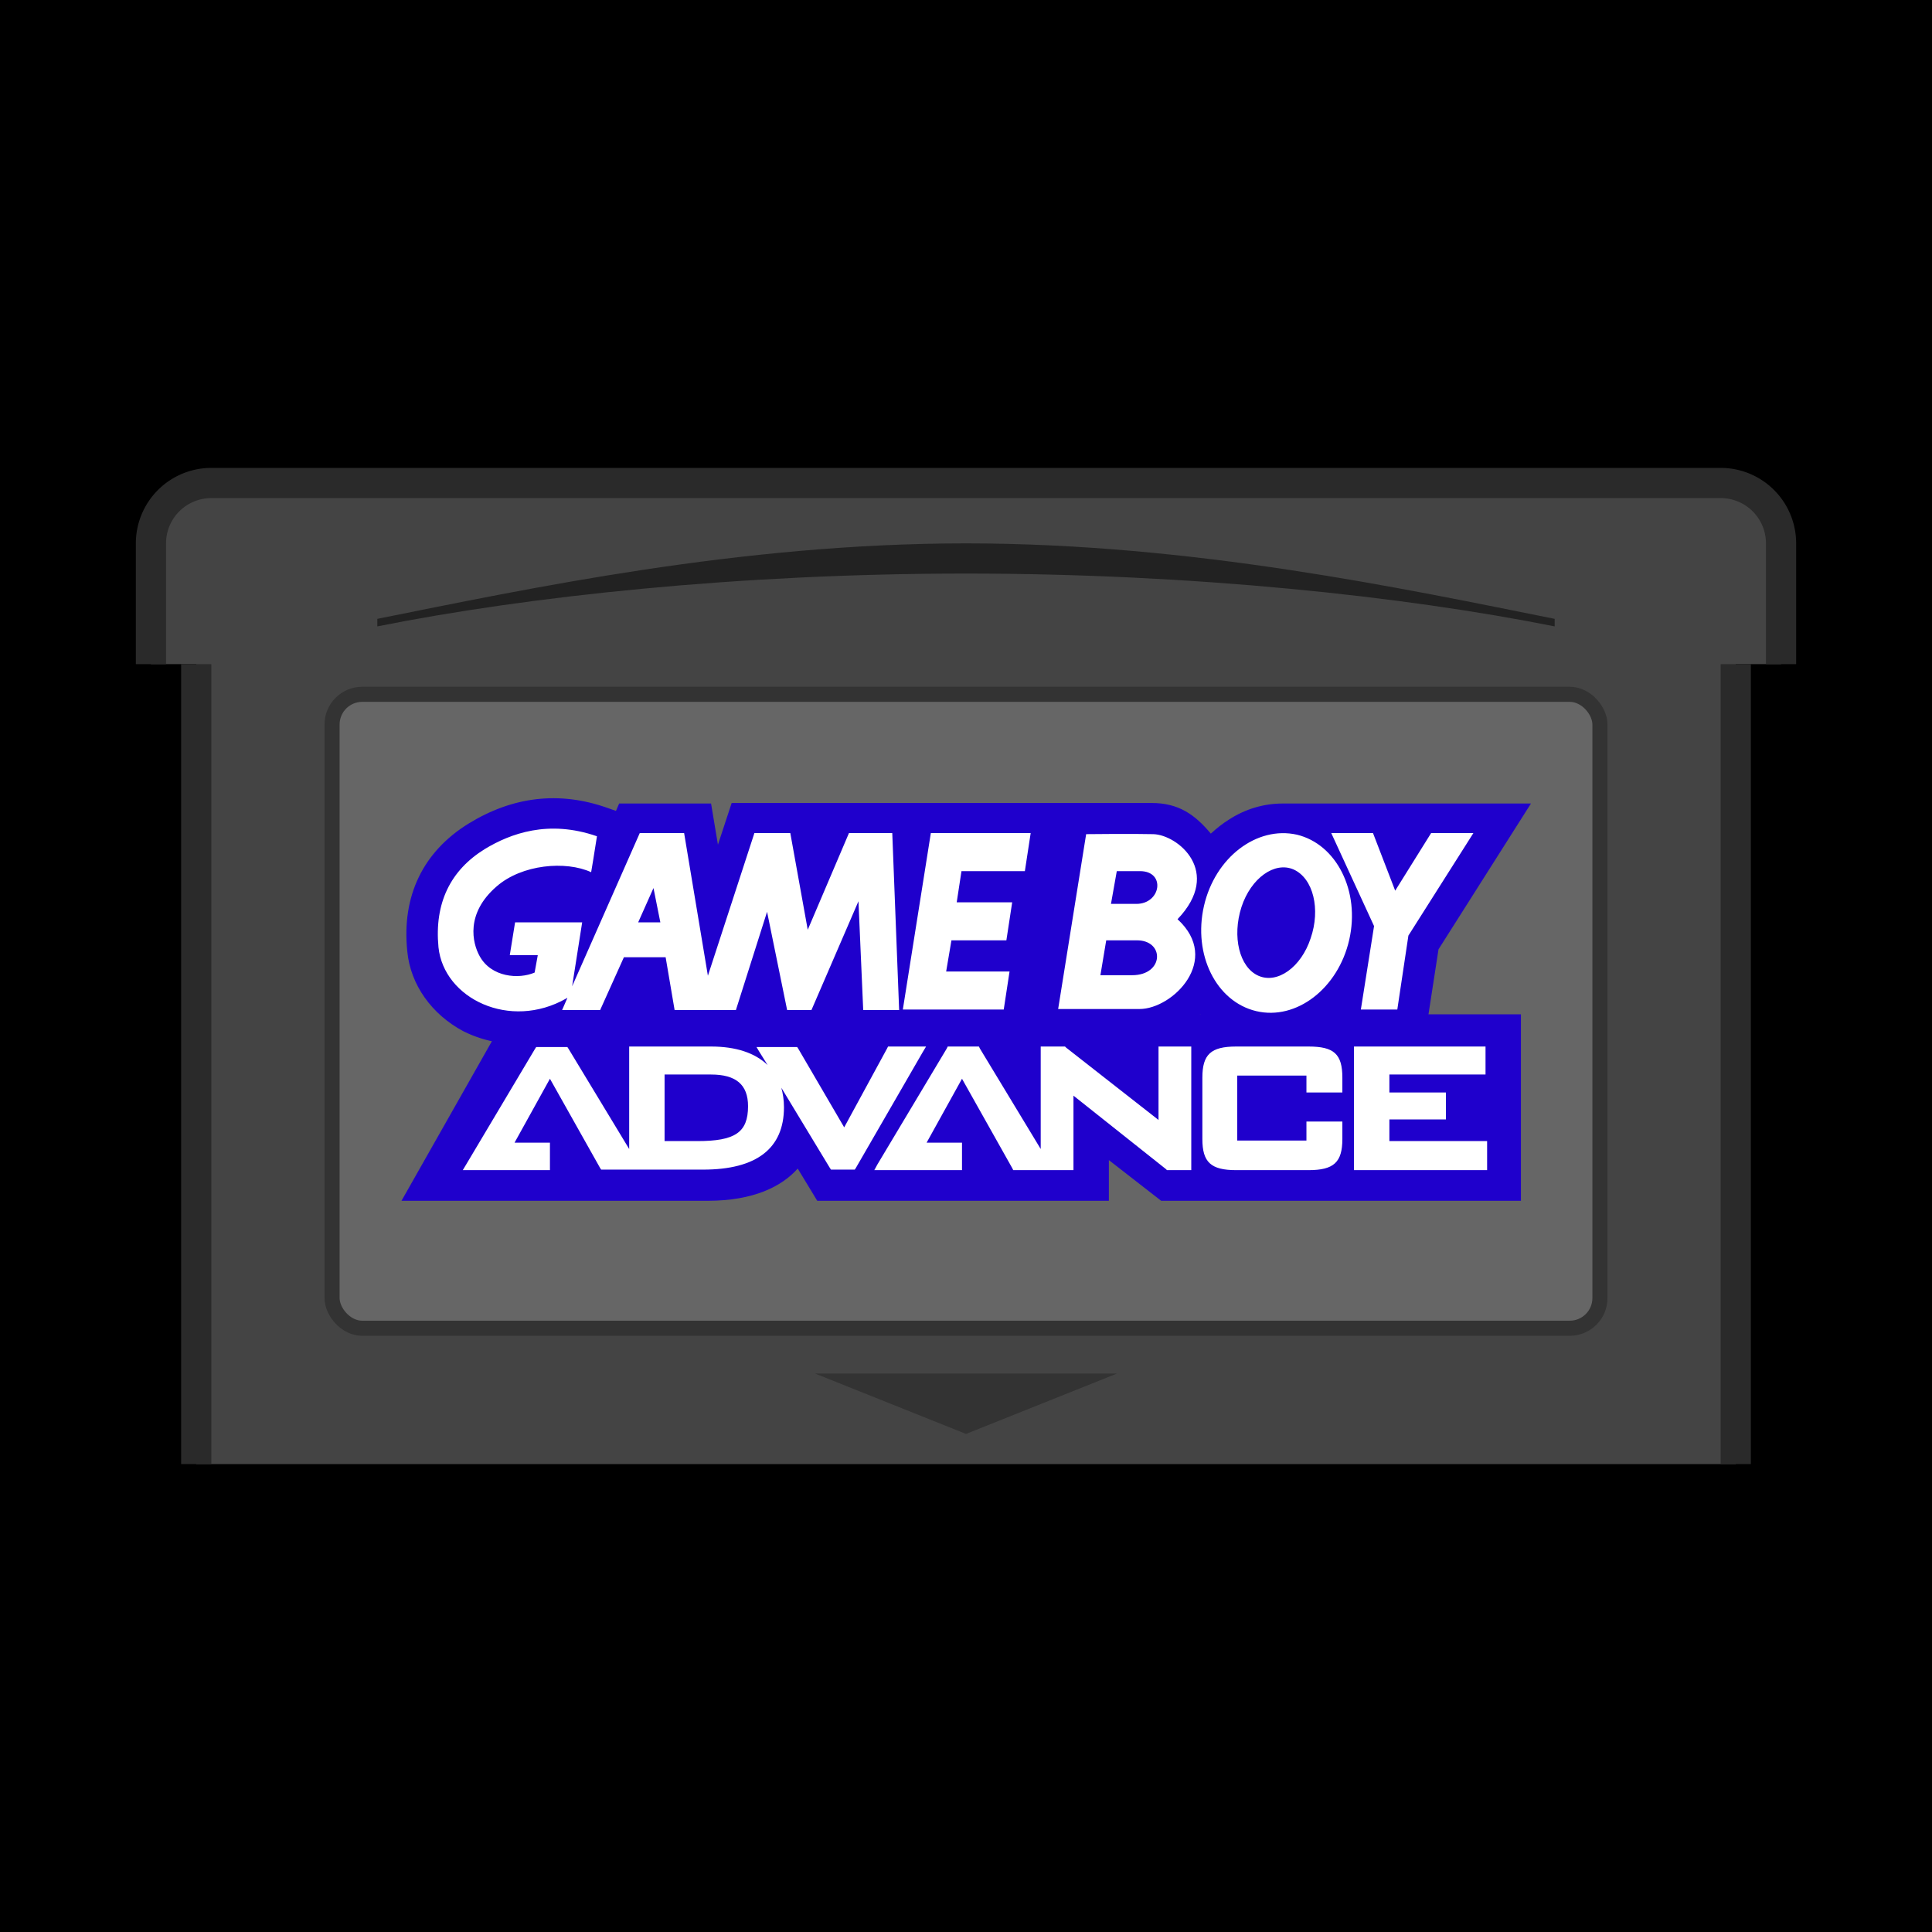 <svg xmlns="http://www.w3.org/2000/svg" width="128" height="128" viewBox="0 0 256 256">
  <rect x="0" y="0" width="100%" height="100%" fill="#000" />
  <path fill="#444" d="M20,88 v-16 a8,8 0,0,1 8,-8 h200 a8,8 0,0,1 8,8 v16 h-6v106 h-204v-106"/>
  <path fill="transparent" stroke="#2a2a2a" stroke-width="4" d="M20,88 v-16 a8,8 0,0,1 8,-8 h200 a8,8 0,0,1 8,8 v16 m-6,0v106 m-204,0v-106"/>
  <rect fill="#666" stroke="#333" stroke-width="2" x="44" y="92" width="168" height="84" rx="4" />
  <path fill="#333" stroke-width="2" d="M108 182 l20 8 20-8z"/>
  <path fill="#222" stroke-width="2"
    d="M50,82 c20,-4 48,-10 78,-10 c30,0 58,6 78,10
       v1 c-20,-4 -48,-7 -78,-7 c-30,0 -58,3 -78,7z" />

<g transform="scale(0.7, 0.7) translate(38, 72)">
<path fill="#1F00CC" d="M180,80c5.1,0,8.2,2.2,11.2,5.8c1.1,-1,2.2,-1.9,3.5,-2.7c3.1,-2,6.6,-3,10.1,-3l47,0l-17.5,27.6l-2.7,17.5h-18.9l0.4,-2.7c-0.2,0.1,-0.4,0.3,-0.6,0.4c-4.4,2.7,-9.4,3.6,-14.1,2.5c-3.6,-0.8,-6.8,-2.8,-9.2,-5.4c-3.2,3.1,-7.5,5.2,-11.6,5.2l-92.9,0.1l-1.5,-8.5l-3.8,8.5h-15.5c-4.9,0.8,-9.8,0.1,-14.2,-2.1c-6,-3.2,-10,-8.8,-10.6,-15.1c-1.1,-10.5,3,-18.9,11.6,-24.2c8.3,-5.1,17.1,-6.2,26.2,-3l1.7,0.6l0.6,-1.4h17.4l1.3,7.8l2.6,-7.9l79.5,0z"/>
<path fill="#1F00CC" d="M58,120l59,-0.1l5.4,9.3l4.8,-9.2l39.2,0l9.7,7.6v-7.6h73.8v35.3h-68.1l-9.9,-7.7v7.7l-55.2,0v0l-3.7,-6.1c-3,3.4,-8.4,6.1,-17,6.1l-58,0"/>
<rect fill="#1F00CC" x="80" y="110" width="100" height="20" />
<path fill="#FFF" d="
M122.7,85.7l-7.8,18.3l-3.3,-18.3h-6.8l-8.8,27l-4.5,-27h-8.4l-12.8,29l1.9,-12.1h-12.7l-1,6.2h5.3l-0.6,3.3c-3,1.3,-8.2,0.9,-10.4,-3.1c-1.4,-2.5,-2.7,-8.1,3.2,-13.2c4.8,-4.2,13.1,-4.9,17.9,-2.7c0,0,0.6,-3.5,1.1,-6.8c-9.2,-3.2,-16.4,-0.5,-21.2,2.4c-6.5,4,-9.6,10.2,-8.8,18.6c1,9.7,13.5,15.8,24.2,9.7c0.1,-0.1,0.2,-0.1,0.2,-0.1l-1,2.3h7.2l4.5,-10h7.9l1.7,10h11.6l5.9,-18.6l3.8,18.6h4.6l8.9,-20.6l0.9,20.6h6.8l-1.3,-33.5zm-39.9,16.9l2.9,-6.5l1.3,6.5h-4.2z
M132.9,119.1h19.1l1.1,-7.2h-12l1,-5.9h10.4l1.1,-7.2h-10.5l0.9,-5.9h12l1.1,-7.2h-18.9z
M177.1,99.1h-4.8l1.1,-6.2h4.4c4.9,0,4,6.2,-0.7,6.2m-0.8,13.5h-6l1.1,-6.6h5.7c5.4,-0.1,5.3,6.6,-0.8,6.6m4,-26.7c-3.7,-0.1,-12.8,0,-12.8,0h0.1l-5.3,33.1h15.4c6.3,0,15.6,-9.3,7.2,-17c8.6,-9,0,-16,-4.6,-16.1z
M207.5,86c-7.6,-1.7,-15.5,4.3,-17.6,13.5c-2.1,9.2,2.3,18.1,9.9,19.9c7.6,1.8,15.5,-4.3,17.6,-13.5c2.1,-9.2,-2.4,-18.1,-9.9,-19.9zm2.6,19.6c-1.8,5.5,-6.3,8.7,-9.9,7.1c-3.6,-1.6,-5,-7.4,-3.2,-13c1.8,-5.5,6.3,-8.7,9.9,-7.1c3.7,1.7,5.1,7.5,3.2,13z
M226.1,96.6l-4.2,-10.9h-7.9l8.1,17.6l-2.5,15.8h6.9l2.1,-14l12.3,-19.4h-8l-6.8,10.9z
"/>
<path fill="#fff" d="M94,144h-6.2v-12.6h8.8c4.7,0,7,1.9,7,6c0,5,-2.5,6.6,-9.6,6.6m43.3,-17.9h-7.2l-0.2,0.4l-8.1,14.9l-8.7,-14.9l-0.2,-0.3h-7.7l0.6,1l1.5,2.4c-2.4,-2.3,-6,-3.5,-10.7,-3.5h-15.5v19.4l-11.5,-19l-0.2,-0.3h-5.9l-0.2,0.3l-13.1,22l-0.6,1h16.5v-5.2h-6.7l6.7,-12.1l9.5,16.9l0.2,0.3h19.3c10.1,0,15.3,-4,15.3,-11.8c0,-1.4,-0.2,-2.6,-0.5,-3.7l9.2,15.2l0.2,0.3h4.5l0.2,-0.3l12.7,-22l0.6,-1m44.7,0h-0.7v13.9l-17.5,-13.7l-0.2,-0.2h-4.6v19.4l-11.5,-19l-0.2,-0.4h-5.9l-0.2,0.4l-13.1,21.9l-0.6,1.1h16.6v-5.2h-6.7l6.7,-12.1l9.5,16.9l0.2,0.4h11.4v-14.1l17.5,13.9l0.2,0.2h4.6v-23.4h-5.5m27.7,0h-13.7c-4.8,0,-6.4,1.5,-6.4,5.9v11.6c0,4.4,1.6,5.9,6.4,5.9h13.7c4.8,0,6.4,-1.5,6.4,-5.9v-3.3h-6.8v3.6h-13.1v-12.3h13.1v3.2h6.8v-2.8c0,-4.5,-1.6,-5.9,-6.4,-5.9m33.1,17.9h-17.8v-4.1h10.7v-5.1h-10.7v-3.4h18.2v-5.3h-24.9v23.4h25.2v-5.5h-0.7z"/>
</g>
</svg>
